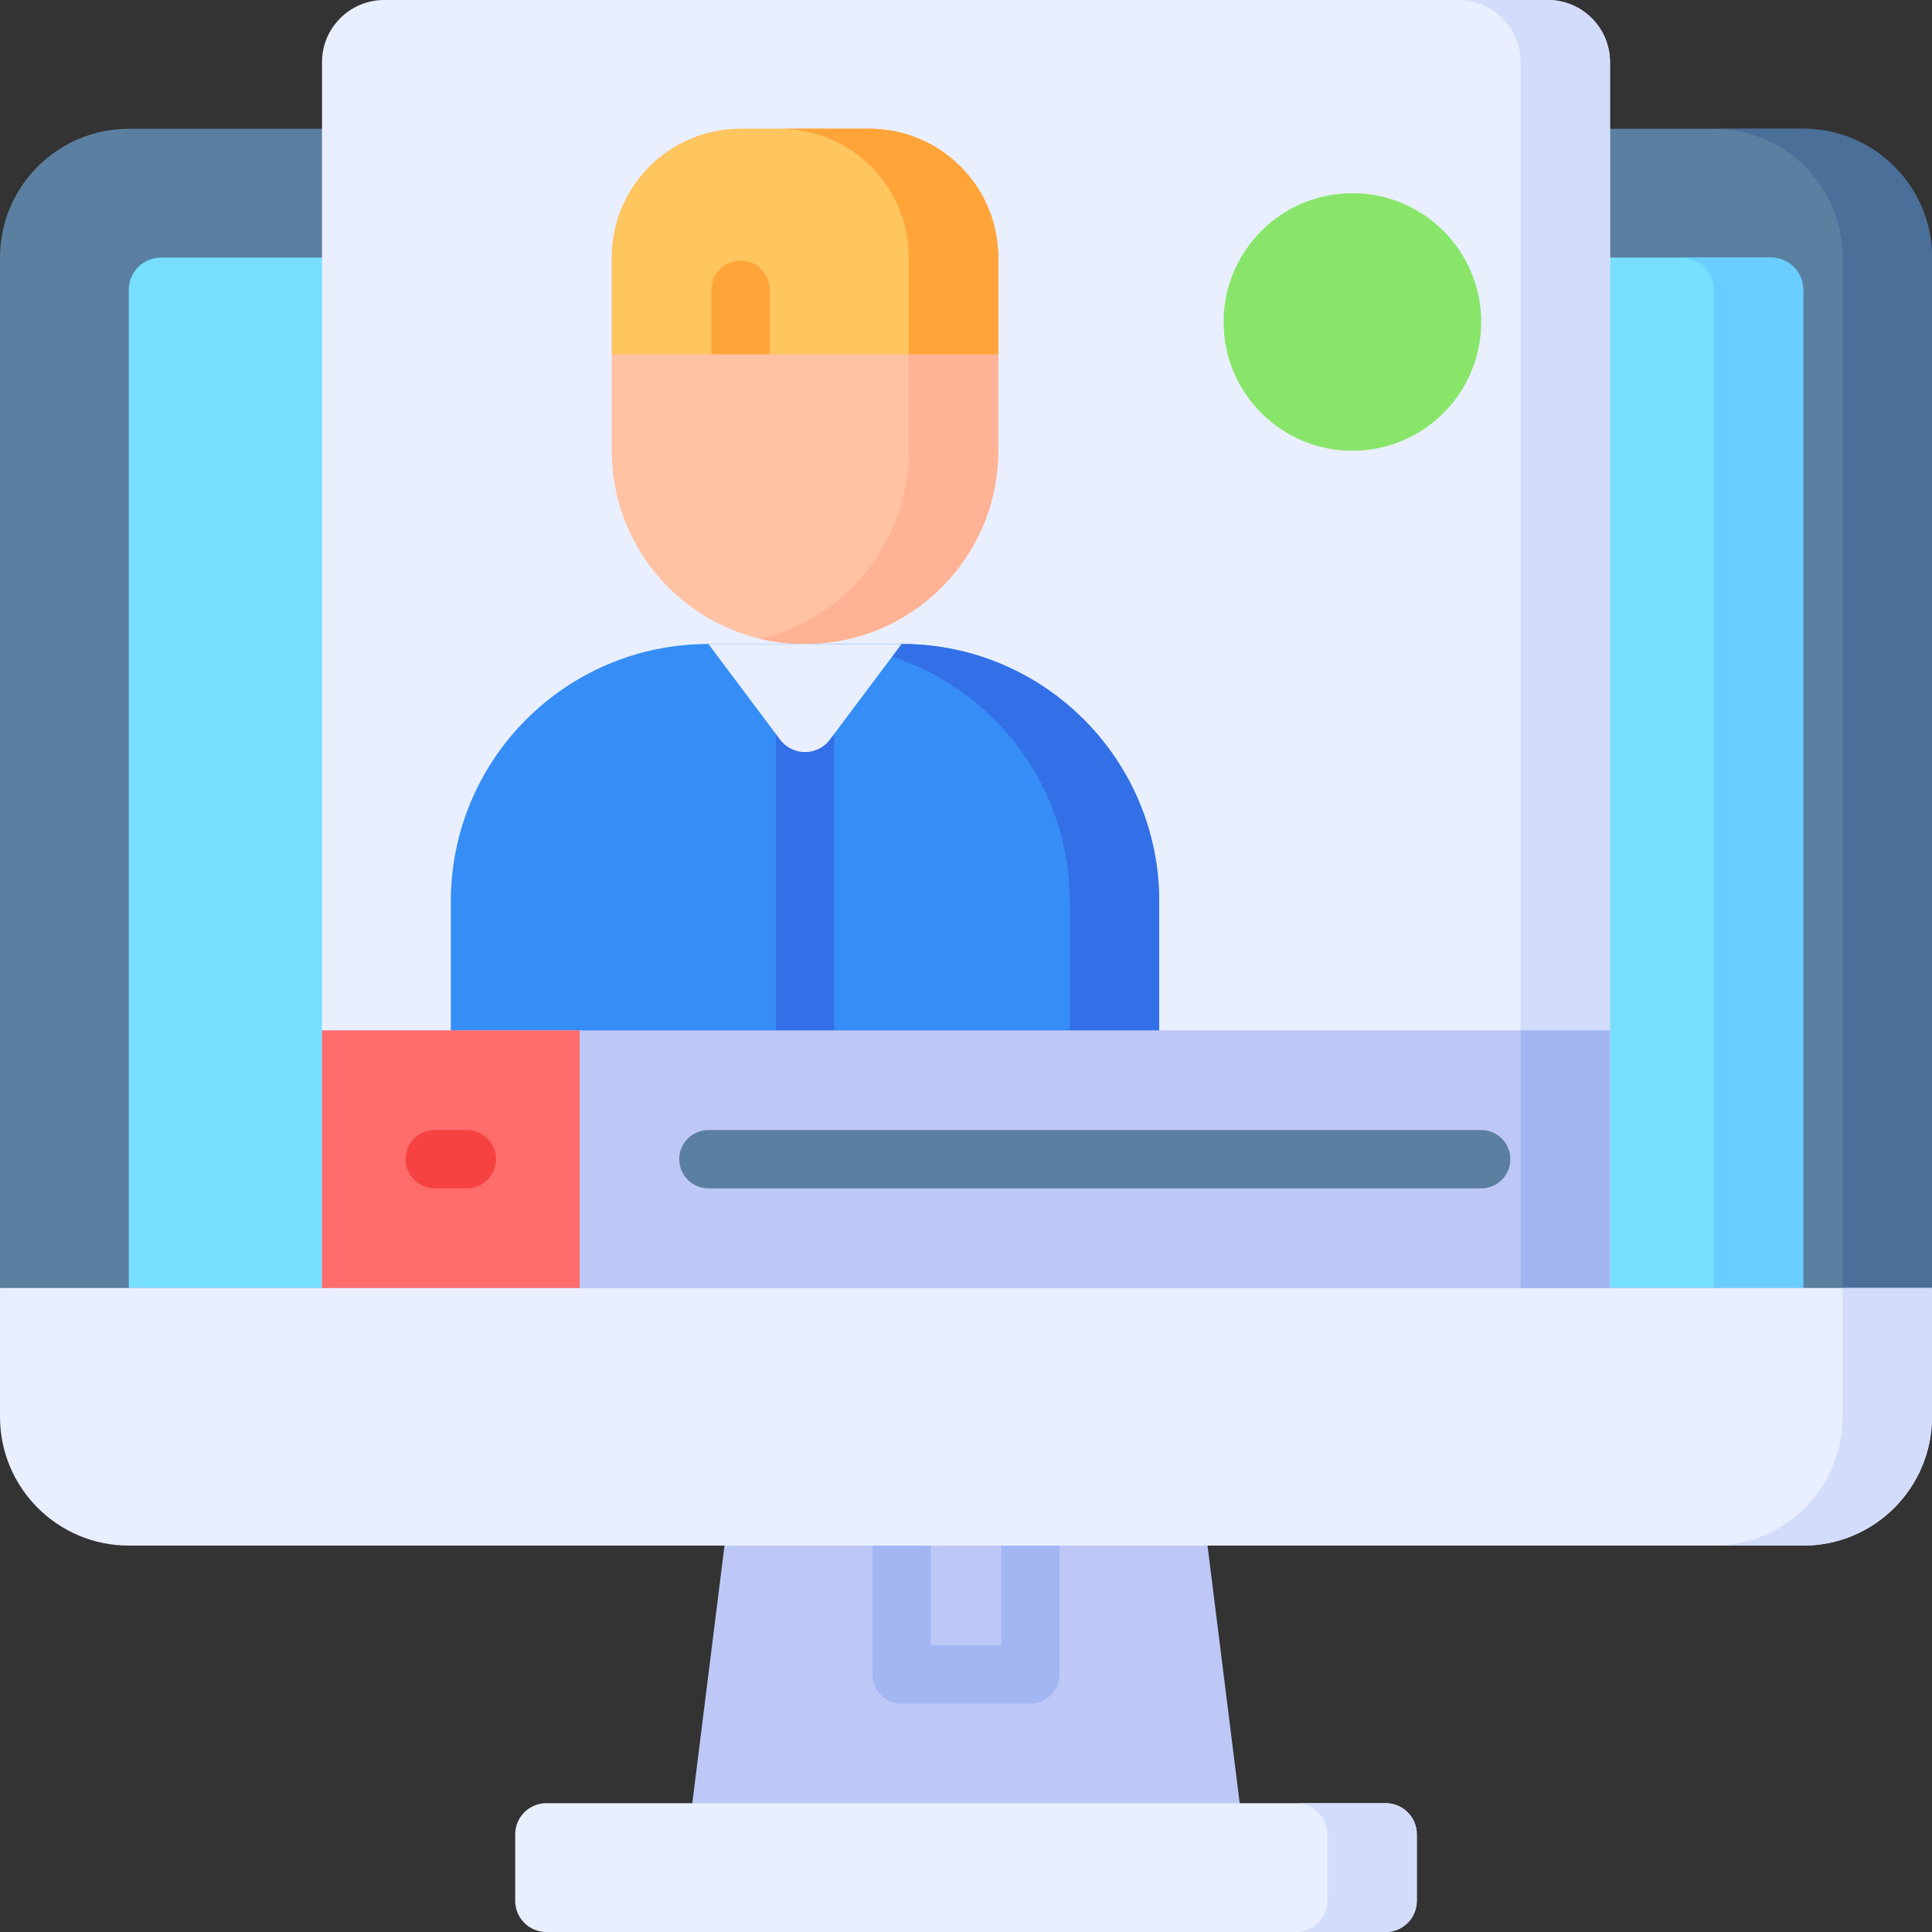 <svg id="Layer_1" enable-background="new 0 0 497 497" height="512" viewBox="0 0 497 497" width="512" xmlns="http://www.w3.org/2000/svg"><rect x="0" y="0" width="497" height="497" fill="#333333" stroke="none"/><g><g><path d="m33.134 33.133c-18.299 0-33.132 14.834-33.132 33.132v265.069l5 17.175-5 15.958h496.997l-14-16.337 14-16.796v-265.069c0-18.299-14.834-33.132-33.132-33.132z" fill="#5b7fa0"/><path d="m496.998 364.468-11-16.337 11-16.796v-265.07c0-18.299-14.834-33.132-33.132-33.132h-23c18.299 0 33.132 14.834 33.132 33.132v298.203z" fill="#4a6f99"/><path d="m318.909 463.862-8.283-66.263v-8.1h-124.251v8.1l-8.284 66.263v9.304h140.818z" fill="#bec8f7"/><path d="m265.067 438.233h-33.133c-4.142 0-7.5-3.358-7.5-7.5v-33.133c0-4.142 3.358-7.5 7.5-7.5s7.5 3.358 7.5 7.5v25.632h18.133v-25.632c0-4.142 3.358-7.5 7.5-7.5s7.5 3.358 7.5 7.5v33.132c0 4.143-3.358 7.501-7.5 7.501z" fill="#a2b6f4"/><path d="m33.133 331.334v-256.783c0-4.575 3.708-8.283 8.283-8.283h414.168c4.575 0 8.283 3.709 8.283 8.283v256.783z" fill="#77dfff"/><path d="m455.584 66.267h-23.002c4.575 0 8.283 3.709 8.283 8.283v256.783h23.002v-256.782c0-4.575-3.708-8.284-8.283-8.284z" fill="#69cdff"/><path d="m356.467 463.868h-215.933c-4.418 0-8 3.582-8 8v17.132c0 4.418 3.582 8 8 8h215.933c4.418 0 8-3.582 8-8v-17.132c0-4.419-3.582-8-8-8z" fill="#e9efff"/><path d="m356.467 463.868h-23c4.418 0 8 3.582 8 8v17.132c0 4.418-3.582 8-8 8h23c4.418 0 8-3.582 8-8v-17.132c0-4.419-3.582-8-8-8z" fill="#d3dcfb"/><path d="m496.998 364.468-7-17.474 7-15.659h-496.997v33.133c0 18.299 14.834 33.132 33.132 33.132h430.732c18.299 0 33.133-14.833 33.133-33.132z" fill="#e9efff"/><path d="m473.998 364.468c0 18.299-14.834 33.132-33.132 33.132h23c18.299 0 33.132-14.834 33.132-33.132v-33.133h-23z" fill="#d3dcfb"/></g><path d="m414.167 331.335h-331.333v-315.335c0-8.837 7.163-16 16-16h299.333c8.837 0 16 7.163 16 16z" fill="#e9efff"/><path d="m398.167 0h-23c8.837 0 16 7.163 16 16v315.335h23v-315.335c0-8.837-7.164-16-16-16z" fill="#d3dcfb"/><circle cx="347.9" cy="82.833" fill="#89e56a" r="33.133"/><g><path d="m298.2 231.933v36.133h-182.233v-36.133c0-36.598 29.669-66.267 66.267-66.267h49.699c36.598 0 66.267 29.669 66.267 66.267z" fill="#368df6"/><path d="m231.933 165.666h-23c36.598 0 66.267 29.669 66.267 66.267v36.133h23v-36.133c0-36.598-29.669-66.267-66.267-66.267z" fill="#336fe7"/><path d="m223.65 33.133c18.299 0 33.133 14.834 33.133 33.133v49.7c0 27.449-22.251 49.7-49.7 49.7s-49.7-22.251-49.7-49.7c0-3.187 0-49.7 0-49.7 0-18.299 14.834-33.133 33.133-33.133z" fill="#ffc2a3"/><path d="m199.584 268.066v-81.267c0-4.143 3.358-7.5 7.5-7.5s7.5 3.357 7.5 7.5v81.267z" fill="#336fe7"/><path d="m256.783 66.266c0-18.299-14.834-33.133-33.133-33.133h-23c18.299 0 33.133 14.834 33.133 33.133v49.7c0 23.488-16.299 43.157-38.2 48.348 3.693.875 7.54 1.352 11.5 1.352 27.448 0 49.7-22.251 49.7-49.7.001-3.186 0-49.7 0-49.7z" fill="#ffb294"/><path d="m182.234 165.666 18.45 24.6c3.2 4.267 9.6 4.267 12.8 0l18.45-24.6z" fill="#e9efff"/><path d="m223.65 33.133h-33.133c-18.299 0-33.133 14.834-33.133 33.133v24.85h99.4c0-12.439 0-24.85 0-24.85-.001-18.299-14.835-33.133-33.134-33.133z" fill="#ffc55e"/><g fill="#ffa438"><path d="m198.017 91.117v-16.568c0-4.143-3.358-7.5-7.5-7.5s-7.5 3.357-7.5 7.5v16.567h15z"/><path d="m233.783 66.266v24.85h23c0-2.333 0-4.663 0-6.912 0-2.49 0-4.876 0-7.052 0-6.343 0-10.885 0-10.885 0-18.299-14.834-33.133-33.133-33.133h-23c18.299-.001 33.133 14.833 33.133 33.132z"/></g></g><g><path d="m82.834 265.066h331.333v66.269h-331.333z" fill="#bec8f7"/><path d="m391.167 265.066h23v66.267h-23z" fill="#a2b6f4"/><path d="m82.834 265.066h66.267v66.268h-66.267z" fill="#ff6c6c"/><g><path d="m120.109 305.7h-8.283c-4.142 0-7.5-3.357-7.5-7.5s3.358-7.5 7.5-7.5h8.283c4.142 0 7.5 3.357 7.5 7.5s-3.358 7.5-7.5 7.5z" fill="#f74242"/></g><g><path d="m381.033 305.7h-198.8c-4.142 0-7.5-3.357-7.5-7.5s3.358-7.5 7.5-7.5h198.8c4.142 0 7.5 3.357 7.5 7.5s-3.358 7.5-7.5 7.5z" fill="#5b7fa0"/></g></g></g></svg>